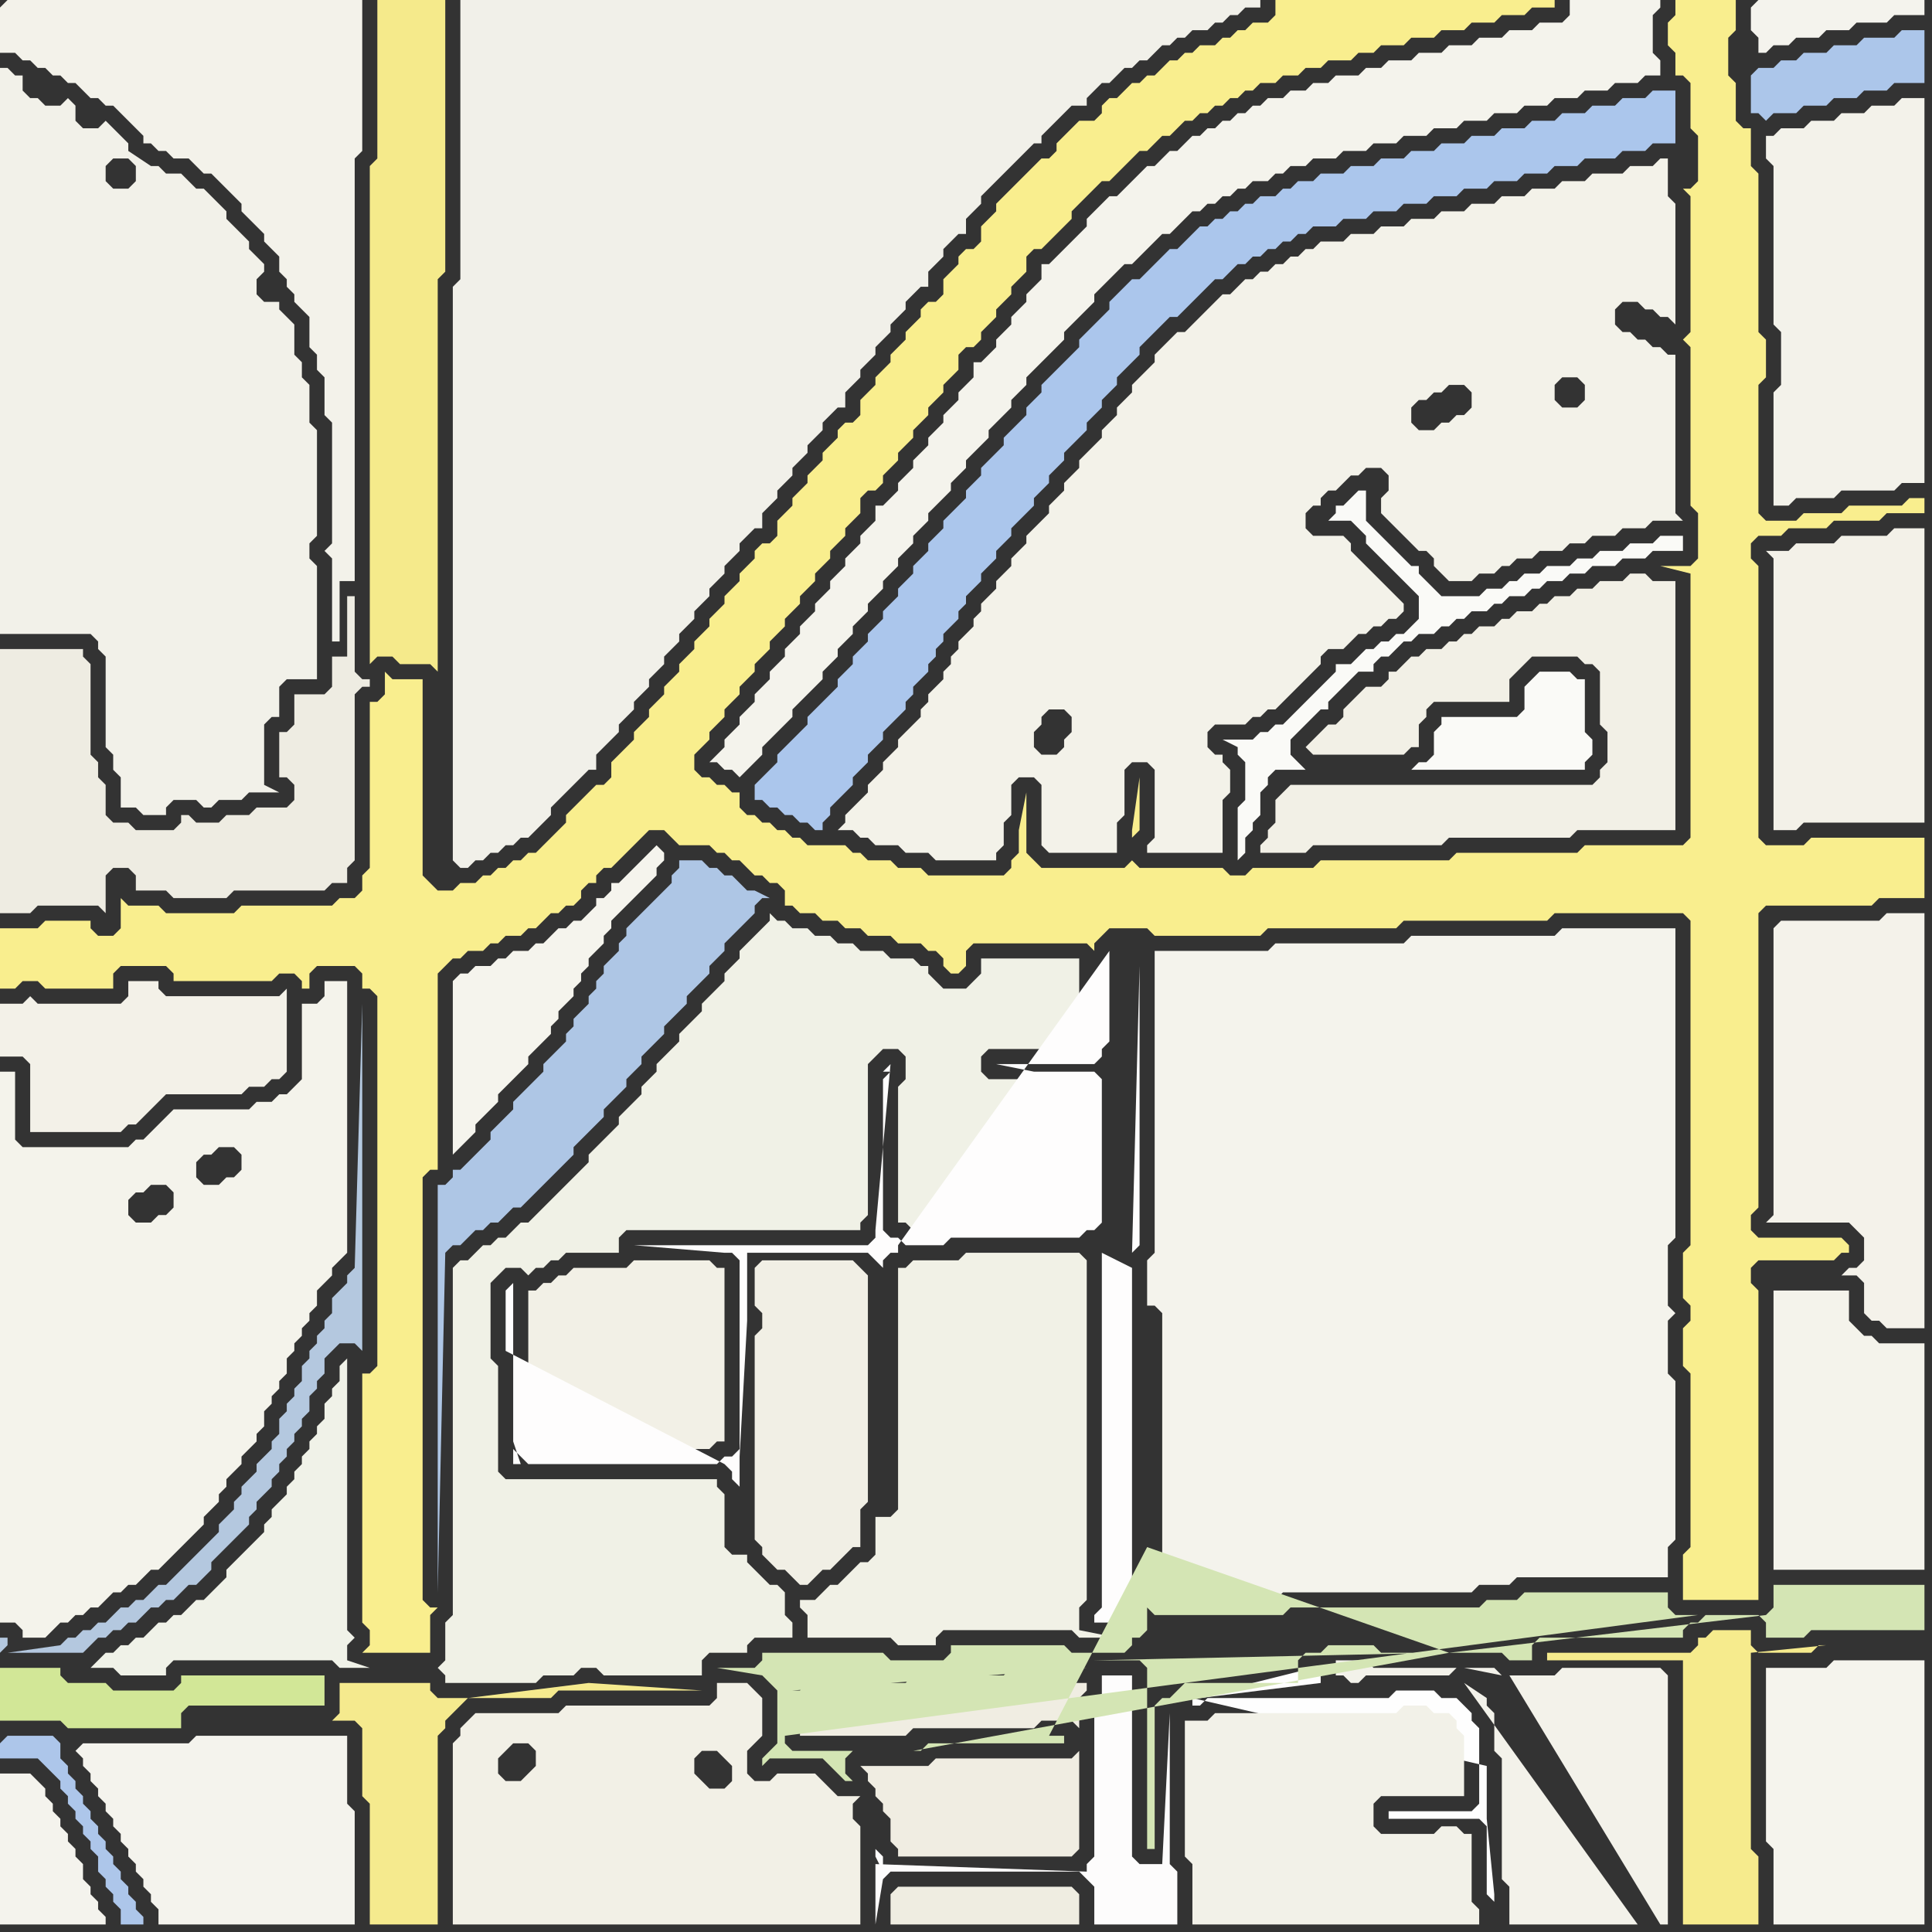 <svg width="256" height="256" xmlns="http://www.w3.org/2000/svg"><rect width="100%" height="100%" fill="#333333" stroke="none"/><script> 
var tempColor;
function hoverPath(evt){
obj = evt.target;
tempColor = obj.getAttribute("fill");
obj.setAttribute("fill","red");
//alert(tempColor);
//obj.setAttribute("stroke","red");}
function recoverPath(evt){
obj = evt.target;
obj.setAttribute("fill", tempColor);
//obj.setAttribute("stroke", tempColor);
}</script><path onmouseover="hoverPath(evt)" onmouseout="recoverPath(evt)" fill="rgb(244,243,237)" d="M  10,232l 0,0 1,1 0,1 1,1 0,1 1,1 0,1 1,1 0,1 1,1 0,1 1,1 0,1 1,1 0,1 1,1 0,1 1,1 0,1 1,1 0,1 1,1 0,2 26,0 0,-15 -1,-1 0,-9 -20,0 -1,1 -14,0 -1,1Z"/>
<path onmouseover="hoverPath(evt)" onmouseout="recoverPath(evt)" fill="rgb(242,241,233)" d="M  15,25l 0,0 -1,-1 0,-2 1,-1 2,0 1,1 0,2 -1,1 -2,0 2,-5 0,-1 -1,-1 -1,-1 -1,-1 -1,1 -2,0 -1,-1 0,-2 -1,-1 -1,1 -2,0 -1,-1 -1,0 -1,-1 0,-2 -1,0 -1,-1 -1,0 0,75 12,0 1,1 0,1 1,1 0,12 1,1 0,2 1,1 0,4 2,0 1,1 3,0 0,-1 1,-1 3,0 1,1 1,0 1,-1 3,0 1,-1 4,0 -2,-1 0,-8 1,-1 1,0 0,-4 1,-1 4,0 0,-15 -1,-1 0,-2 1,-1 0,-14 -1,-1 0,-5 -1,-1 0,-2 -1,-1 0,-4 -1,-1 -1,-1 0,-1 -2,0 -1,-1 0,-2 1,-1 0,-1 -1,-1 0,0 -1,-1 0,-1 -1,-1 -1,-1 -1,-1 0,-1 -1,-1 -1,-1 -1,-1 -1,0 -1,-1 -1,-1 -2,0 -1,-1 -1,0 -3,-2 -2,5Z"/>
<path onmouseover="hoverPath(evt)" onmouseout="recoverPath(evt)" fill="rgb(240,241,230)" d="M  60,168l 0,46 -1,1 0,5 -1,1 0,0 1,1 0,1 12,0 1,-1 4,0 1,-1 2,0 1,1 13,0 0,-2 1,-1 5,0 0,-1 1,-1 5,0 0,-2 -1,-1 0,-3 -1,-1 -1,0 -1,-1 -1,-1 -1,-1 0,-1 -2,0 -1,-1 0,-7 -1,-1 0,-1 -28,0 -1,-1 0,-14 -1,-1 0,-10 1,-1 1,-1 2,0 1,1 1,-1 1,0 1,-1 1,0 1,-1 7,0 0,-2 1,-1 31,0 0,-1 1,-1 0,-20 1,-1 1,-1 2,0 1,1 0,3 -1,1 0,18 1,0 1,1 3,0 1,-1 17,0 1,-1 1,0 0,-17 -8,0 -1,-1 -4,0 -1,-1 0,-2 1,-1 13,0 -1,-1 0,-11 -13,0 0,2 -1,1 -1,1 -3,0 -1,-1 -1,-1 0,-1 -1,0 -1,-1 -3,0 -1,-1 -3,0 -1,-1 -2,0 -1,-1 -2,0 -1,-1 -2,0 -1,-1 -1,0 -1,-1 0,1 -1,1 0,0 -1,1 -1,1 -1,1 0,1 -1,1 -1,1 0,1 -1,1 -2,2 0,1 -1,1 -1,1 -1,1 0,1 -1,1 -1,1 -1,1 0,1 -1,1 -1,1 0,1 -1,1 -1,1 -1,1 0,1 -1,1 -2,2 -1,1 0,1 -1,1 -2,2 -1,1 -4,4 -1,0 -1,1 -1,1 -1,0 -1,1 -1,0 -1,1 -1,1 -1,0 -1,1Z"/>
<path onmouseover="hoverPath(evt)" onmouseout="recoverPath(evt)" fill="rgb(242,240,230)" d="M  71,171l -1,0 0,20 1,1 23,0 1,-1 1,0 0,-23 -1,0 -1,-1 -10,0 -1,1 -7,0 -1,1 -1,0 -1,1 -1,0 -1,1Z"/>
<path onmouseover="hoverPath(evt)" onmouseout="recoverPath(evt)" fill="rgb(239,237,225)" d="M  118,252l 0,3 25,0 0,-4 -1,-1 -23,0 -1,1Z"/>
<path onmouseover="hoverPath(evt)" onmouseout="recoverPath(evt)" fill="rgb(244,243,236)" d="M  150,24l -1,1 -1,1 -1,0 -1,1 -1,1 -1,1 0,1 -1,1 -1,1 -1,1 -1,1 -1,1 -1,0 0,2 -1,1 -1,1 0,1 -1,1 -1,1 0,1 -1,1 -1,1 0,1 -1,1 -1,1 -1,0 0,2 -1,1 -1,1 0,1 -1,1 -1,1 0,1 -1,1 -1,1 0,1 -1,1 -1,1 0,1 -1,1 -1,1 0,1 -1,1 -1,1 -1,0 0,2 -1,1 -1,1 0,1 -1,1 -1,1 0,1 -1,1 -1,1 0,1 -1,1 -1,1 0,1 -1,1 -1,1 0,1 -1,1 -1,1 0,1 -1,1 -1,1 0,1 -1,1 -1,1 0,1 -1,1 -1,1 0,1 -1,1 -1,1 0,1 -1,1 -1,1 1,0 1,1 1,0 1,1 1,-1 0,0 1,-1 1,-1 0,-1 3,-3 1,-1 0,-1 1,-1 1,-1 1,-1 1,-1 0,-1 1,-1 1,-1 0,-1 1,-1 1,-1 0,-1 1,-1 1,-1 0,-1 1,-1 1,-1 0,-1 1,-1 1,-1 0,-1 1,-1 1,-1 0,-1 1,-1 1,-1 0,-1 3,-3 0,-1 1,-1 1,-1 0,-1 3,-3 0,-1 1,-1 1,-1 1,-1 0,-1 1,-1 1,-1 0,-1 1,-1 2,-2 1,-1 1,-1 0,-1 1,-1 1,-1 1,-1 1,-1 0,-1 1,-1 1,-1 1,-1 1,-1 1,0 1,-1 1,-1 1,-1 1,-1 1,0 1,-1 1,-1 1,-1 1,0 1,-1 1,0 1,-1 1,0 1,-1 1,0 1,-1 2,0 1,-1 1,0 1,-1 2,0 1,-1 3,0 1,-1 3,0 1,-1 3,0 1,-1 3,0 1,-1 3,0 1,-1 3,0 1,-1 3,0 1,-1 3,0 1,-1 3,0 1,-1 3,0 1,-1 3,0 1,-1 2,0 0,-2 -1,-1 0,-5 1,-1 0,-1 -12,0 0,2 -1,1 -3,0 -1,1 -3,0 -1,1 -3,0 -1,1 -3,0 -1,1 -3,0 -1,1 -3,0 -1,1 -2,0 -1,1 -3,0 -1,1 -2,0 -1,1 -2,0 -1,1 -2,0 -1,1 -1,0 -1,1 -1,0 -1,1 -1,0 -1,1 -1,0 -1,1 -1,0 -1,1 -1,1 -1,0 -1,1 -1,1 -1,0 -1,1 -1,1Z"/>
<path onmouseover="hoverPath(evt)" onmouseout="recoverPath(evt)" fill="rgb(243,242,234)" d="M  0,1l 0,6 2,0 1,1 1,0 1,1 1,0 1,1 1,0 1,1 1,0 1,1 1,1 1,0 1,1 1,0 1,1 1,1 1,1 1,1 0,1 1,0 1,1 1,0 1,1 2,0 1,1 1,1 1,0 3,3 1,1 0,1 1,1 1,1 1,1 0,1 1,1 1,1 0,2 1,1 0,1 1,1 0,1 1,1 1,1 0,4 1,1 0,2 1,1 0,5 1,1 0,16 -1,1 1,1 0,11 1,0 0,-8 2,0 0,-56 1,-1 0,-20 -47,0 -1,1Z"/>
<path onmouseover="hoverPath(evt)" onmouseout="recoverPath(evt)" fill="rgb(244,243,235)" d="M  0,169l 0,46 2,0 1,1 0,1 3,0 1,-1 0,0 1,-1 1,0 1,-1 1,0 1,-1 1,0 1,-1 1,-1 1,0 1,-1 1,0 1,-1 1,-1 1,0 1,-1 1,-1 1,-1 1,-1 1,-1 1,-1 0,-1 1,-1 1,-1 0,-1 1,-1 0,-1 1,-1 1,-1 0,-1 1,-1 1,-1 0,-1 1,-1 0,-2 1,-1 0,-1 1,-1 0,-1 1,-1 0,-2 1,-1 0,-1 1,-1 0,-1 1,-1 0,-1 1,-1 0,-2 1,-1 1,-1 0,-1 1,-1 1,-1 0,-36 -3,0 0,2 -1,1 -2,0 0,10 -1,1 -1,1 -1,0 -1,1 -2,0 -1,1 -10,0 -1,1 -1,1 -1,1 -1,1 -1,0 -1,1 -14,0 -1,-1 0,-9 -2,0 0,27 20,-12 2,0 1,1 0,2 -1,1 -1,0 -1,1 -2,0 -1,-1 0,-2 1,-1 1,0 1,-1 -20,12 26,-15 1,-1 1,0 1,-1 2,0 1,1 0,2 -1,1 -1,0 -1,1 -2,0 -1,-1 0,-2 -26,15Z"/>
<path onmouseover="hoverPath(evt)" onmouseout="recoverPath(evt)" fill="rgb(238,236,226)" d="M  29,109l -3,0 -1,-1 -1,0 0,1 -1,1 -5,0 -1,-1 -2,0 -1,-1 0,-4 -1,-1 0,-2 -1,-1 0,-12 -1,-1 0,-1 -11,0 0,35 4,0 1,-1 8,0 1,1 0,-5 1,-1 2,0 1,1 0,2 4,0 1,1 7,0 1,-1 12,0 1,-1 2,0 0,-2 1,-1 0,-22 1,-1 1,0 0,-1 -1,0 -1,-1 0,-10 -1,0 0,8 -2,0 0,4 -1,1 -4,0 0,4 -1,1 -1,0 0,6 1,0 1,1 0,2 -1,1 -4,0 -1,1 -3,0 -1,1Z"/>
<path onmouseover="hoverPath(evt)" onmouseout="recoverPath(evt)" fill="rgb(245,234,139)" d="M  51,0l -1,0 0,21 -1,1 0,66 1,-1 2,0 1,1 4,0 1,1 0,-52 1,-1 0,-36Z"/>
<path onmouseover="hoverPath(evt)" onmouseout="recoverPath(evt)" fill="rgb(245,244,237)" d="M  62,129l -1,0 -1,1 0,23 1,-1 0,0 1,-1 1,-1 0,-1 1,-1 1,-1 1,-1 0,-1 1,-1 1,-1 1,-1 1,-1 0,-1 1,-1 1,-1 1,-1 0,-1 1,-1 0,-1 1,-1 1,-1 0,-1 1,-1 0,-1 1,-1 0,-1 1,-1 1,-1 0,-1 1,-1 0,-1 1,-1 3,-3 1,-1 1,-1 0,-1 1,-1 0,-1 -1,-1 0,0 -1,1 0,0 -1,1 -1,1 -1,1 -1,1 -1,0 0,1 -1,1 -1,0 0,1 -1,1 -1,1 -1,0 -1,1 -1,0 -1,1 -1,1 -1,0 -1,1 -2,0 -1,1 -1,0 -1,1 -2,0 -1,1Z"/>
<path onmouseover="hoverPath(evt)" onmouseout="recoverPath(evt)" fill="rgb(245,234,142)" d="M  62,225l -4,0 -1,-1 0,-1 -12,0 0,4 -1,1 3,0 1,1 0,9 1,1 0,16 9,0 0,-25 1,-1 0,-1 1,-1 1,-1 1,-1 11,0 1,-1 19,0 -15,-1Z"/>
<path onmouseover="hoverPath(evt)" onmouseout="recoverPath(evt)" fill="rgb(241,239,229)" d="M  100,169l 0,4 1,1 0,2 -1,1 0,27 1,1 0,1 1,1 1,1 1,0 1,1 1,1 1,0 1,-1 0,0 1,-1 1,0 1,-1 1,-1 1,-1 1,0 0,-5 1,-1 0,-30 -1,-1 0,0 -1,-1 -12,0 -1,1Z"/>
<path onmouseover="hoverPath(evt)" onmouseout="recoverPath(evt)" fill="rgb(243,242,234)" d="M  193,221l -11,0 -1,-1 -4,0 0,2 1,0 1,1 1,0 1,-1 11,0 1,-1 5,0 1,1 -5,-1 -1,0 7,1 6,0 1,-1 13,0 1,1 0,33 -1,0 -20,-33 -7,-1 1,2 3,2 0,1 1,1 0,5 1,1 0,16 1,1 0,5 17,0 -23,-32 -1,-2Z"/>
<path onmouseover="hoverPath(evt)" onmouseout="recoverPath(evt)" fill="rgb(244,243,237)" d="M  232,1l 0,3 1,1 0,2 1,0 1,-1 2,0 1,-1 3,0 1,-1 3,0 1,-1 4,0 1,-1 4,0 0,-2 -22,0 -1,1Z"/>
<path onmouseover="hoverPath(evt)" onmouseout="recoverPath(evt)" fill="rgb(245,244,237)" d="M  235,221l -1,0 0,23 1,1 0,10 20,0 0,-35 -12,0 -1,1Z"/>
<path onmouseover="hoverPath(evt)" onmouseout="recoverPath(evt)" fill="rgb(244,243,235)" d="M  235,173l 0,35 20,0 0,-30 -6,0 -1,-1 -1,0 -1,-1 -1,-1 0,-4 -10,0Z"/>
<path onmouseover="hoverPath(evt)" onmouseout="recoverPath(evt)" fill="rgb(243,241,232)" d="M  3,133l -3,0 0,7 3,0 1,1 0,9 12,0 1,-1 1,0 1,-1 1,-1 1,-1 1,-1 10,0 1,-1 2,0 1,-1 1,0 1,-1 0,-11 -1,1 -15,0 -1,-1 0,-1 -4,0 0,2 -1,1 -11,0 -1,-1 -1,1Z"/>
<path onmouseover="hoverPath(evt)" onmouseout="recoverPath(evt)" fill="rgb(241,240,233)" d="M  60,70l 0,44 1,1 1,0 1,-1 1,0 1,-1 1,0 1,-1 1,0 1,-1 1,0 1,-1 1,-1 1,-1 0,-1 1,-1 1,-1 3,-3 1,0 0,-2 1,-1 1,-1 1,-1 0,-1 1,-1 1,-1 0,-1 1,-1 1,-1 0,-1 1,-1 1,-1 0,-1 1,-1 1,-1 0,-1 1,-1 1,-1 0,-1 1,-1 1,-1 0,-1 1,-1 1,-1 0,-1 1,-1 1,-1 0,-1 1,-1 1,-1 1,0 0,-2 1,-1 1,-1 0,-1 1,-1 1,-1 0,-1 1,-1 1,-1 0,-1 1,-1 1,-1 0,-1 1,-1 1,-1 1,0 0,-2 1,-1 1,-1 0,-1 1,-1 1,-1 0,-1 1,-1 1,-1 0,-1 1,-1 1,-1 0,-1 1,-1 1,-1 1,0 0,-2 1,-1 1,-1 0,-1 1,-1 1,-1 1,0 0,-2 1,-1 1,-1 0,-1 1,-1 1,-1 1,-1 1,-1 1,-1 1,-1 1,-1 1,0 0,-1 1,-1 1,-1 1,-1 1,-1 2,0 0,-1 1,-1 1,-1 1,0 1,-1 1,-1 1,0 1,-1 1,0 1,-1 1,-1 1,0 1,-1 1,0 1,-1 2,0 1,-1 1,0 1,-1 1,0 1,-1 2,0 0,-1 -106,0 0,37 -1,1Z"/>
<path onmouseover="hoverPath(evt)" onmouseout="recoverPath(evt)" fill="rgb(240,237,226)" d="M  107,226l -2,0 0,2 1,1 0,1 14,0 1,-1 16,0 1,-1 4,0 1,1 0,-4 1,-1 0,-1 -9,0 -1,1 -12,0 -1,1 -13,0 -1,1 36,6 -1,1 -18,0 -1,1 -9,0 1,1 0,1 1,1 0,1 1,1 0,1 1,1 0,3 1,1 0,1 23,0 1,-1 0,-13 -36,-6Z"/>
<path onmouseover="hoverPath(evt)" onmouseout="recoverPath(evt)" fill="rgb(241,241,230)" d="M  109,211l 0,0 -1,1 -2,0 0,1 1,1 0,3 11,0 1,1 5,0 0,-1 1,-1 17,0 1,1 5,0 -5,-1 0,-3 1,-1 0,-45 -1,-1 -15,0 -1,1 -6,0 -1,1 -1,0 0,32 -1,1 -2,0 0,5 -1,1 -1,0 -1,1 -1,1 -1,1 -1,0 -1,1Z"/>
<path onmouseover="hoverPath(evt)" onmouseout="recoverPath(evt)" fill="rgb(254,253,253)" d="M  147,126l 0,12 -1,1 0,1 -1,1 -13,0 5,1 8,0 1,1 0,19 -1,1 -1,0 -1,1 -17,0 -1,1 -5,0 -1,-1 -1,0 -1,-1 0,-20 1,-1 -1,0 1,-1 -2,22 0,1 -1,1 -31,0 12,1 1,0 1,1 0,25 -1,1 -1,0 -1,1 -25,0 -2,-2 0,2 1,0 -1,-3 0,-21 -1,1 0,8 29,15 1,1 0,1 1,1 0,-4 1,-18 0,-9 16,0 1,1 1,1 0,-1 1,-1 1,0 0,-1 28,-39 1,-1 0,0 -1,1 4,2 0,37 -1,1 1,-38 -4,-2 -1,40 0,47 -1,1 0,1 5,0 0,-47 -4,-2 1,-40Z"/>
<path onmouseover="hoverPath(evt)" onmouseout="recoverPath(evt)" fill="rgb(171,198,236)" d="M  154,34l -1,1 -1,1 -1,1 -1,0 -1,1 -1,1 -1,1 0,1 -1,1 -1,1 -1,1 -1,1 0,1 -2,2 -1,1 -1,1 -1,1 0,1 -1,1 -1,1 0,1 -1,1 -1,1 -1,1 0,1 -1,1 -1,1 -1,1 0,1 -1,1 -1,1 0,1 -1,1 -1,1 -1,1 0,1 -1,1 -1,1 0,1 -1,1 -1,1 0,1 -2,2 0,1 -1,1 -1,1 0,1 -1,1 -1,1 0,1 -1,1 -1,1 0,1 -1,1 -1,1 0,1 -2,2 -1,1 -1,1 0,1 -1,1 -1,1 -1,1 -1,1 0,1 -1,1 -1,1 -1,1 0,2 1,0 1,1 1,0 1,1 1,0 1,1 1,0 1,1 1,0 0,-1 1,-1 0,-1 1,-1 1,-1 1,-1 0,-1 2,-2 0,-1 1,-1 1,-1 0,-1 1,-1 1,-1 1,-1 0,-1 1,-1 0,-1 1,-1 1,-1 0,-1 1,-1 0,-1 1,-1 0,-1 1,-1 1,-1 0,-1 1,-1 0,-1 1,-1 1,-1 0,-1 1,-1 1,-1 0,-1 2,-2 0,-1 1,-1 1,-1 1,-1 0,-1 1,-1 1,-1 0,-1 1,-1 1,-1 0,-1 1,-1 1,-1 1,-1 0,-1 1,-1 1,-1 0,-1 1,-1 1,-1 0,-1 1,-1 1,-1 1,-1 0,-1 1,-1 1,-1 1,-1 1,-1 1,0 1,-1 1,-1 1,-1 1,-1 1,-1 1,0 1,-1 1,-1 1,0 1,-1 1,0 1,-1 1,0 1,-1 1,0 1,-1 1,0 1,-1 3,0 1,-1 3,0 1,-1 3,0 1,-1 3,0 1,-1 3,0 1,-1 3,0 1,-1 3,0 1,-1 3,0 1,-1 3,0 1,-1 4,0 1,-1 3,0 1,-1 3,0 0,-7 -3,0 -1,1 -3,0 -1,1 -3,0 -1,1 -3,0 -1,1 -3,0 -1,1 -3,0 -1,1 -3,0 -1,1 -3,0 -1,1 -3,0 -1,1 -3,0 -1,1 -3,0 -1,1 -3,0 -1,1 -2,0 -1,1 -1,0 -1,1 -2,0 -1,1 -1,0 -1,1 -1,0 -1,1 -1,0 -1,1 -1,0 -1,1 -1,1 -1,1 -1,0 -1,1 69,-15 0,0 -69,15Z"/>
<path onmouseover="hoverPath(evt)" onmouseout="recoverPath(evt)" fill="rgb(254,254,254)" d="M  158,225l 0,1 1,0 1,-1 24,0 1,-1 5,0 1,1 2,0 1,1 1,1 0,1 1,1 0,10 -1,1 -11,0 0,1 12,0 1,1 0,9 1,1 0,-1 -1,-10 0,-7 -39,-9 1,0 16,-2 0,-2 -1,0Z"/>
<path onmouseover="hoverPath(evt)" onmouseout="recoverPath(evt)" fill="rgb(242,241,232)" d="M  157,230l 0,16 1,1 0,8 38,0 0,-2 -1,-1 0,-9 -1,0 -1,-1 -2,0 -1,1 -7,0 -1,-1 0,-3 1,-1 11,0 0,-8 -1,-1 0,-1 -1,-1 -2,0 -1,-1 -3,0 -1,1 -24,0 -1,1 -3,0Z"/>
<path onmouseover="hoverPath(evt)" onmouseout="recoverPath(evt)" fill="rgb(242,240,230)" d="M  170,105l 0,0 -1,1 0,3 -1,1 0,1 -1,1 0,1 6,0 1,-1 17,0 1,-1 16,0 1,-1 13,0 0,-33 -3,0 -1,-1 -2,0 -1,1 -3,0 -1,1 -2,0 -1,1 -2,0 -1,1 -1,0 -1,1 -2,0 -1,1 -1,0 -1,1 -2,0 -1,1 -1,0 -1,1 -1,0 -1,1 -2,0 -1,1 -1,0 -1,1 -1,1 -1,0 0,1 -1,1 -2,0 -1,1 -1,1 -1,1 0,1 -1,1 -1,0 -1,1 -1,1 -1,1 1,1 12,0 1,-1 1,0 0,-3 1,-1 0,-1 1,-1 10,0 0,-3 1,-1 1,-1 1,-1 6,0 1,1 1,0 1,1 0,7 1,1 0,4 -1,1 0,1 -1,1 -40,0 -1,1Z"/>
<path onmouseover="hoverPath(evt)" onmouseout="recoverPath(evt)" fill="rgb(250,250,247)" d="M  173,102l 0,0 -1,-1 -1,-1 0,-2 1,-1 1,-1 1,-1 1,-1 1,0 0,-1 1,-1 1,-1 1,-1 1,-1 2,0 0,-1 1,-1 1,0 1,-1 1,-1 1,0 1,-1 2,0 1,-1 1,0 1,-1 1,0 1,-1 2,0 1,-1 1,0 1,-1 2,0 1,-1 1,0 1,-1 2,0 1,-1 2,0 1,-1 3,0 1,-1 3,0 1,-1 4,0 0,-2 -3,0 -1,1 -3,0 -1,1 -3,0 -1,1 -2,0 -1,1 -3,0 -1,1 -2,0 -1,1 -1,0 -1,1 -2,0 -1,1 -5,0 -1,-1 -1,-1 -1,-1 0,-1 -1,0 -1,-1 -1,-1 -1,-1 -1,-1 -1,-1 -1,-1 0,-4 -1,0 -1,1 -1,1 -1,0 0,1 -1,1 3,0 1,1 1,1 0,1 1,1 1,1 1,1 1,1 1,1 1,1 1,1 0,3 -1,1 -1,1 -1,0 -1,1 -1,0 -1,1 -1,0 -1,1 -1,1 -2,0 0,1 -4,4 -1,1 -1,1 -1,1 -1,0 -1,1 -1,0 -1,1 -4,0 2,1 0,1 1,1 0,5 -1,1 0,7 1,-1 0,-2 1,-1 0,-1 1,-1 0,-3 1,-1 0,-1 1,-1 41,0 0,-1 1,-1 0,-2 -1,-1 0,-7 -1,0 -1,-1 -4,0 -1,1 -1,1 0,3 -1,1 -10,0 0,1 -1,1 0,3 -1,1 -1,0 -1,1Z"/>
<path onmouseover="hoverPath(evt)" onmouseout="recoverPath(evt)" fill="rgb(243,242,233)" d="M  184,65l 0,0 -1,1 0,2 1,1 1,1 1,1 1,1 1,1 1,0 1,1 0,1 1,1 1,1 3,0 1,-1 2,0 1,-1 1,0 1,-1 2,0 1,-1 3,0 1,-1 2,0 1,-1 3,0 1,-1 3,0 1,-1 4,0 -1,-1 0,-21 -1,0 -1,-1 -1,0 -1,-1 -1,0 -1,-1 -1,0 -1,-1 0,-2 1,-1 2,0 1,1 1,0 1,1 1,0 1,1 0,-16 -1,-1 0,-5 -1,0 -1,1 -3,0 -1,1 -4,0 -1,1 -3,0 -1,1 -3,0 -1,1 -3,0 -1,1 -3,0 -1,1 -3,0 -1,1 -3,0 -1,1 -3,0 -1,1 -3,0 -1,1 -3,0 -1,1 -1,0 -1,1 -1,0 -1,1 -1,0 -1,1 -1,0 -1,1 -1,0 -1,1 -1,1 -1,0 -2,2 -1,1 -1,1 -1,1 -1,0 -1,1 -1,1 -1,1 0,1 -1,1 -1,1 -1,1 0,1 -1,1 -1,1 0,1 -1,1 -1,1 0,1 -1,1 -1,1 -1,1 0,1 -1,1 -1,1 0,1 -2,2 0,1 -1,1 -1,1 -1,1 0,1 -1,1 -1,1 0,1 -1,1 -1,1 0,1 -1,1 -1,1 0,1 -1,1 0,1 -2,2 0,1 -1,1 0,1 -1,1 0,1 -1,1 -1,1 0,1 -1,1 0,1 -1,1 -1,1 -1,1 0,1 -1,1 -1,1 0,1 -1,1 -1,1 0,1 -1,1 -1,1 -1,1 0,1 -1,1 2,0 1,1 1,0 1,1 3,0 1,1 3,0 1,1 8,0 0,-1 1,-1 0,-3 1,-1 0,-4 1,-1 2,0 1,1 0,8 1,1 9,0 0,-4 1,-1 0,-6 1,-1 2,0 1,1 0,9 -1,1 0,1 10,0 0,-7 1,-1 0,-3 -1,-1 0,-1 -1,0 -1,-1 0,-2 1,-1 4,0 1,-1 1,0 1,-1 1,0 1,-1 1,-1 1,-1 1,-1 1,-1 1,-1 0,-1 1,-1 2,0 1,-1 1,-1 1,0 1,-1 1,0 1,-1 1,0 1,-1 0,-1 -1,-1 0,0 -1,-1 -1,-1 -3,-3 -1,-1 0,-1 -1,-1 -4,0 -1,-1 0,-2 1,-1 1,0 0,-1 1,-1 1,0 1,-1 1,-1 1,0 1,-1 2,0 1,1 0,2 -46,35 -1,-1 0,-2 1,-1 0,-1 1,-1 2,0 1,1 0,2 -1,1 0,1 -1,1 -2,0 46,-35 4,-8 -1,-1 0,-2 1,-1 1,0 1,-1 1,0 1,-1 2,0 1,1 0,2 -1,1 -1,0 -1,1 -1,0 -1,1 -2,0 -4,8 25,-15 1,1 0,2 -1,1 -2,0 -1,-1 0,-2 1,-1 2,0 -25,15Z"/>
<path onmouseover="hoverPath(evt)" onmouseout="recoverPath(evt)" fill="rgb(172,198,234)" d="M  232,10l 0,5 1,0 1,1 1,-1 3,0 1,-1 3,0 1,-1 3,0 1,-1 3,0 1,-1 4,0 0,-7 -3,0 -1,1 -4,0 -1,1 -3,0 -1,1 -3,0 -1,1 -2,0 -1,1 -2,0 -1,1 -1,-1 0,0 1,1Z"/>
<path onmouseover="hoverPath(evt)" onmouseout="recoverPath(evt)" fill="rgb(243,242,234)" d="M  235,18l -1,0 0,3 1,1 0,21 1,1 0,7 -1,1 0,15 2,0 1,-1 5,0 1,-1 7,0 1,-1 3,0 0,-51 -3,0 -1,1 -3,0 -1,1 -3,0 -1,1 -3,0 -1,1 -3,0 -1,1Z"/>
<path onmouseover="hoverPath(evt)" onmouseout="recoverPath(evt)" fill="rgb(246,235,141)" d="M  242,218l -1,0 -1,1 -7,0 -1,-1 0,-2 -5,0 -1,1 -1,0 0,1 -1,1 -19,0 0,1 18,0 0,35 10,0 0,-9 -1,-1 0,-26 10,-1 -1,1 0,0 1,-1Z"/>
<path onmouseover="hoverPath(evt)" onmouseout="recoverPath(evt)" fill="rgb(180,200,223)" d="M  1,219l 10,0 1,-1 1,-1 1,0 1,-1 1,0 1,-1 1,0 1,-1 1,-1 1,0 1,-1 1,0 2,-2 1,0 1,-1 1,-1 0,-1 1,-1 1,-1 1,-1 1,-1 1,-1 0,-1 1,-1 0,-1 2,-2 0,-1 1,-1 0,-1 1,-1 0,-1 1,-1 0,-1 1,-1 0,-1 1,-1 0,-2 1,-1 0,-1 1,-1 0,-2 1,-1 1,-1 2,0 1,1 0,-46 -1,35 0,0 -1,1 0,1 -1,1 -1,1 0,2 -1,1 0,1 -1,1 0,1 -1,1 0,1 -1,1 0,2 -1,1 0,1 -1,1 0,1 -1,1 0,2 -1,1 0,1 -1,1 -1,1 0,1 -1,1 -1,1 0,1 -1,1 0,1 -1,1 -1,1 0,1 -1,1 -1,1 -3,3 -1,1 -1,1 -1,0 -1,1 -1,1 -1,0 -1,1 -1,0 -1,1 -1,1 -1,0 -1,1 -1,0 -1,1 -1,0 -1,1 -7,1 0,-2 -1,0 0,2 1,-1Z"/>
<path onmouseover="hoverPath(evt)" onmouseout="recoverPath(evt)" fill="rgb(210,231,151)" d="M  0,227l 0,1 8,0 1,1 15,0 0,-2 1,-1 18,0 0,-4 -19,0 0,1 -1,1 -8,0 -1,-1 -5,0 -1,-1 0,-1 -8,0Z"/>
<path onmouseover="hoverPath(evt)" onmouseout="recoverPath(evt)" fill="rgb(173,198,234)" d="M  0,231l 0,2 5,0 1,1 1,1 1,1 0,1 1,1 0,1 1,1 0,1 1,1 0,1 1,1 0,1 1,1 0,2 1,1 0,1 1,1 0,1 1,1 0,2 3,0 0,-1 -1,-1 0,-1 -1,-1 0,-1 -1,-1 0,-1 -1,-1 0,-1 -1,-1 0,-1 -1,-1 0,-1 -1,-1 0,-1 -1,-1 0,-1 -1,-1 0,-1 -1,-1 0,-1 -1,-1 0,-2 -1,-1 -6,0 -1,1Z"/>
<path onmouseover="hoverPath(evt)" onmouseout="recoverPath(evt)" fill="rgb(244,243,237)" d="M  2,235l -2,0 0,20 14,0 0,-1 -1,-1 0,-1 -1,-1 0,-1 -1,-1 0,-2 -1,-1 0,-1 -1,-1 0,-1 -1,-1 0,-1 -1,-1 0,-1 -1,-1 0,-1 -2,-2Z"/>
<path onmouseover="hoverPath(evt)" onmouseout="recoverPath(evt)" fill="rgb(240,242,232)" d="M  15,219l -1,0 -1,1 -1,1 3,0 1,1 6,0 0,-1 1,-1 21,0 1,1 4,0 -3,-1 0,-2 1,-1 -1,-1 0,-36 -1,1 0,2 -1,1 0,1 -1,1 0,2 -1,1 0,1 -1,1 0,1 -1,1 0,1 -1,1 0,1 -1,1 0,1 -1,1 -1,1 0,1 -1,1 0,1 -1,1 -1,1 -1,1 -1,1 -1,1 0,1 -1,1 -1,1 -1,1 -1,0 -1,1 -1,1 -1,0 -1,1 -1,0 -1,1 -1,1 -1,0 -1,1 -1,0 -1,1Z"/>
<path onmouseover="hoverPath(evt)" onmouseout="recoverPath(evt)" fill="rgb(249,238,142)" d="M  22,121l 0,0 -1,-1 -4,0 -1,-1 0,4 -1,1 -2,0 -1,-1 0,-1 -6,0 -1,1 -5,0 0,8 2,0 1,-1 2,0 1,1 9,0 0,-2 1,-1 6,0 1,1 0,1 13,0 1,-1 2,0 1,1 0,1 1,0 0,-2 1,-1 5,0 1,1 0,2 1,0 1,1 0,49 -1,1 -1,0 0,33 1,1 0,2 -1,1 9,0 0,-5 1,-1 -1,0 -1,-1 0,-56 1,-1 1,0 0,-26 1,-1 1,-1 1,0 1,-1 2,0 1,-1 1,0 1,-1 2,0 1,-1 1,0 1,-1 1,-1 1,0 1,-1 1,0 1,-1 0,-1 1,-1 1,0 0,-1 1,-1 1,0 1,-1 1,-1 3,-3 2,0 1,1 1,1 4,0 1,1 1,0 1,1 1,0 1,1 1,1 1,0 1,1 1,0 1,1 0,2 1,0 1,1 2,0 1,1 2,0 1,1 2,0 1,1 3,0 1,1 3,0 1,1 1,0 1,1 0,1 1,1 1,0 1,-1 0,-2 1,-1 15,0 1,1 0,-1 1,-1 0,0 1,-1 5,0 1,1 14,0 1,-1 17,0 1,-1 19,0 1,-1 17,0 1,1 0,43 -1,1 0,6 1,1 0,2 -1,1 0,5 1,1 0,23 -1,1 0,6 10,0 0,-41 -1,-1 0,-2 1,-1 10,0 1,-1 1,0 0,-1 -1,-1 -11,0 -1,-1 0,-2 1,-1 0,-39 1,-1 14,0 1,-1 6,0 0,-8 -15,0 -1,1 -5,0 -1,-1 0,-36 -1,-1 0,-2 1,-1 3,0 1,-1 5,0 1,-1 6,0 1,-1 5,0 0,-2 -2,0 -1,1 -7,0 -1,1 -5,0 -1,1 -4,0 -1,-1 0,-17 1,-1 0,-5 -1,-1 0,-21 -1,-1 0,-5 -1,0 -1,-1 0,-5 -1,-1 0,-5 1,-1 0,-4 -8,0 0,2 -1,1 0,3 1,1 0,3 1,0 1,1 0,6 1,1 0,6 -1,1 -1,0 1,1 0,18 -1,1 0,0 1,1 0,21 1,1 0,6 -1,1 -4,0 4,1 0,35 -1,1 -13,0 -1,1 -16,0 -1,1 -17,0 -1,1 -8,0 -1,1 -2,0 -1,-1 -11,0 -1,-1 0,0 -1,1 -11,0 -1,-1 -1,-1 0,-8 -1,5 0,3 -1,1 0,1 -1,1 -10,0 -1,-1 -3,0 -1,-1 -3,0 -1,-1 -1,0 -1,-1 -5,0 -1,-1 -1,0 -1,-1 -1,0 -1,-1 -1,0 -1,-1 -1,0 -1,-1 0,-2 -1,0 -1,-1 -1,0 -1,-1 -1,0 -1,-1 0,-2 1,-1 1,-1 0,-1 1,-1 1,-1 0,-1 1,-1 1,-1 0,-1 1,-1 1,-1 0,-1 1,-1 1,-1 0,-1 2,-2 0,-1 1,-1 1,-1 0,-1 1,-1 1,-1 0,-1 1,-1 1,-1 0,-1 1,-1 1,-1 0,-1 1,-1 1,-1 0,-2 1,-1 1,0 1,-1 0,-1 1,-1 1,-1 0,-1 1,-1 1,-1 0,-1 1,-1 1,-1 0,-1 1,-1 1,-1 0,-1 1,-1 1,-1 0,-2 1,-1 1,0 1,-1 0,-1 1,-1 1,-1 0,-1 1,-1 1,-1 0,-1 1,-1 1,-1 0,-2 1,-1 1,0 1,-1 1,-1 1,-1 1,-1 0,-1 1,-1 1,-1 1,-1 1,-1 1,0 1,-1 3,-3 1,0 1,-1 1,-1 1,0 1,-1 1,-1 1,0 1,-1 1,0 1,-1 1,0 1,-1 1,0 1,-1 1,0 1,-1 2,0 1,-1 2,0 1,-1 2,0 1,-1 3,0 1,-1 2,0 1,-1 3,0 1,-1 3,0 1,-1 3,0 1,-1 3,0 1,-1 3,0 1,-1 3,0 0,-1 -37,0 0,2 -1,1 -2,0 -1,1 -1,0 -1,1 -1,0 -1,1 -2,0 -1,1 -1,0 -1,1 -1,0 -1,1 -1,1 -1,0 -1,1 -1,0 -1,1 -1,1 -1,0 -1,1 0,1 -1,1 -2,0 -1,1 -1,1 -1,1 0,1 -1,1 -1,0 -1,1 -1,1 -1,1 -1,1 -1,1 -1,1 0,1 -1,1 -1,1 0,2 -1,1 -1,0 -1,1 0,1 -1,1 -1,1 0,2 -1,1 -1,0 -1,1 0,1 -1,1 -1,1 0,1 -1,1 -1,1 0,1 -1,1 -1,1 0,1 -1,1 -1,1 0,2 -1,1 -1,0 -1,1 0,1 -1,1 -1,1 0,1 -1,1 -1,1 0,1 -1,1 -1,1 0,1 -1,1 -1,1 0,2 -1,1 -1,0 -1,1 0,1 -1,1 -1,1 0,1 -1,1 -1,1 0,1 -1,1 -1,1 0,1 -1,1 -1,1 0,1 -1,1 -1,1 0,1 -1,1 -1,1 0,1 -1,1 -1,1 0,1 -1,1 -1,1 0,1 -1,1 -1,1 -1,1 0,2 -1,1 -1,0 -1,1 -1,1 -1,1 -1,1 0,1 -1,1 -1,1 -1,1 -1,1 -1,0 -1,1 -1,0 -1,1 -1,0 -1,1 -1,0 -1,1 -2,0 -1,1 -2,0 -1,-1 -1,-1 0,-26 -4,0 -1,-1 0,3 -1,1 -1,0 0,22 -1,1 0,2 -1,1 -2,0 -1,1 -12,0 -1,1 -9,0 128,-10 1,-1 0,-7 -1,7 0,1 -128,10Z"/>
<path onmouseover="hoverPath(evt)" onmouseout="recoverPath(evt)" fill="rgb(174,198,229)" d="M  91,114l -1,0 0,1 -1,1 0,1 -1,1 -1,1 -2,2 -1,1 -1,1 0,1 -1,1 0,1 -2,2 0,1 -1,1 0,1 -1,1 0,1 -2,2 0,1 -1,1 0,1 -1,1 -1,1 -1,1 0,1 -1,1 -1,1 -1,1 -1,1 0,1 -2,2 -1,1 0,1 -1,1 -1,1 -1,1 -1,1 -1,0 0,1 -1,1 -1,0 0,54 1,-45 1,-1 1,0 1,-1 1,-1 1,0 1,-1 1,0 1,-1 1,-1 1,0 1,-1 1,-1 2,-2 1,-1 1,-1 1,-1 0,-1 1,-1 2,-2 1,-1 0,-1 1,-1 1,-1 1,-1 0,-1 1,-1 1,-1 0,-1 1,-1 1,-1 1,-1 0,-1 1,-1 1,-1 1,-1 0,-1 1,-1 1,-1 1,-1 0,-1 1,-1 1,-1 0,-1 1,-1 1,-1 2,-2 0,-1 1,-1 1,0 -2,-1 -1,0 -1,-1 -1,-1 -1,0 -1,-1 -1,0 -1,-1Z"/>
<path onmouseover="hoverPath(evt)" onmouseout="recoverPath(evt)" fill="rgb(242,240,230)" d="M  93,232l 2,0 1,1 1,1 0,2 -1,1 -2,0 -1,-1 -1,-1 0,-2 1,-1 6,3 0,-3 1,-1 1,-1 0,-5 -1,-1 -1,-1 -4,0 0,2 -1,1 -19,0 -1,1 -11,0 -1,1 -1,1 0,1 -1,1 0,24 54,0 0,-13 -1,-1 0,-2 1,-1 -3,0 -1,-1 -1,-1 -1,-1 -5,0 -1,1 -2,0 -1,-1 -6,-3 -25,-1 2,0 1,1 0,2 -1,1 -1,1 -2,0 -1,-1 0,-2 1,-1 1,-1 25,1Z"/>
<path onmouseover="hoverPath(evt)" onmouseout="recoverPath(evt)" fill="rgb(253,252,252)" d="M  116,247l 0,8 1,-6 0,0 1,-1 25,0 1,1 1,1 0,5 11,0 0,-7 -1,-1 0,-20 -1,20 -3,0 -1,-1 0,-24 -4,0 0,3 -1,1 0,20 -1,1 0,1 -28,-1 1,0 0,-1 -1,-1 0,1 1,2 0,-1Z"/>
<path onmouseover="hoverPath(evt)" onmouseout="recoverPath(evt)" fill="rgb(244,243,236)" d="M  154,126l -1,0 0,40 -1,1 0,6 1,0 1,1 0,38 15,0 1,-1 25,0 1,-1 4,0 1,-1 20,0 0,-4 1,-1 0,-21 -1,-1 0,-7 1,-1 -1,-1 0,-8 1,-1 0,-41 -15,0 -1,1 -19,0 -1,1 -17,0 -1,1Z"/>
<path onmouseover="hoverPath(evt)" onmouseout="recoverPath(evt)" fill="rgb(212,229,180)" d="M  192,219l 7,0 1,1 3,0 0,-2 1,-1 19,0 0,-1 1,-1 1,0 1,-1 7,0 1,1 0,2 5,0 1,-1 15,0 0,-6 -20,0 0,3 -1,1 -42,5 33,-5 -3,0 -1,-1 0,-2 -19,0 -1,1 -4,0 -1,1 -25,0 -1,1 -17,0 -1,-1 0,3 -1,1 -1,0 0,1 -1,1 -7,0 -1,-1 -15,0 0,1 -1,1 -7,0 -1,-1 -16,0 0,1 -1,1 -5,0 6,1 0,0 1,1 1,1 0,7 -2,2 0,1 1,-1 7,0 1,1 1,1 1,1 1,0 -1,-1 0,-2 1,-1 -8,0 -1,-1 0,-1 121,-16 -33,5 -47,1 6,0 1,1 0,24 1,0 0,-19 1,-1 1,0 1,-1 1,-1 15,0 0,-3 1,-1 2,0 1,-1 6,0 1,1 8,0 -46,1 47,-1 -48,2 -10,0 -1,1 -12,0 -1,1 -13,0 -1,1 -1,0 39,-3 48,-2 -71,13 1,0 1,-1 18,0 0,-1 -2,0 13,-25Z"/>
<path onmouseover="hoverPath(evt)" onmouseout="recoverPath(evt)" fill="rgb(243,241,232)" d="M  235,75l 0,35 3,0 1,-1 16,0 0,-39 -4,0 -1,1 -6,0 -1,1 -5,0 -1,1 -3,0 1,1Z"/>
<path onmouseover="hoverPath(evt)" onmouseout="recoverPath(evt)" fill="rgb(244,242,234)" d="M  235,123l 0,38 -1,1 11,0 1,1 1,1 0,3 -1,1 -1,0 -1,1 2,0 1,1 0,4 1,1 1,0 1,1 5,0 0,-55 -5,0 -1,1 -13,0 -1,1Z"/>
</svg>